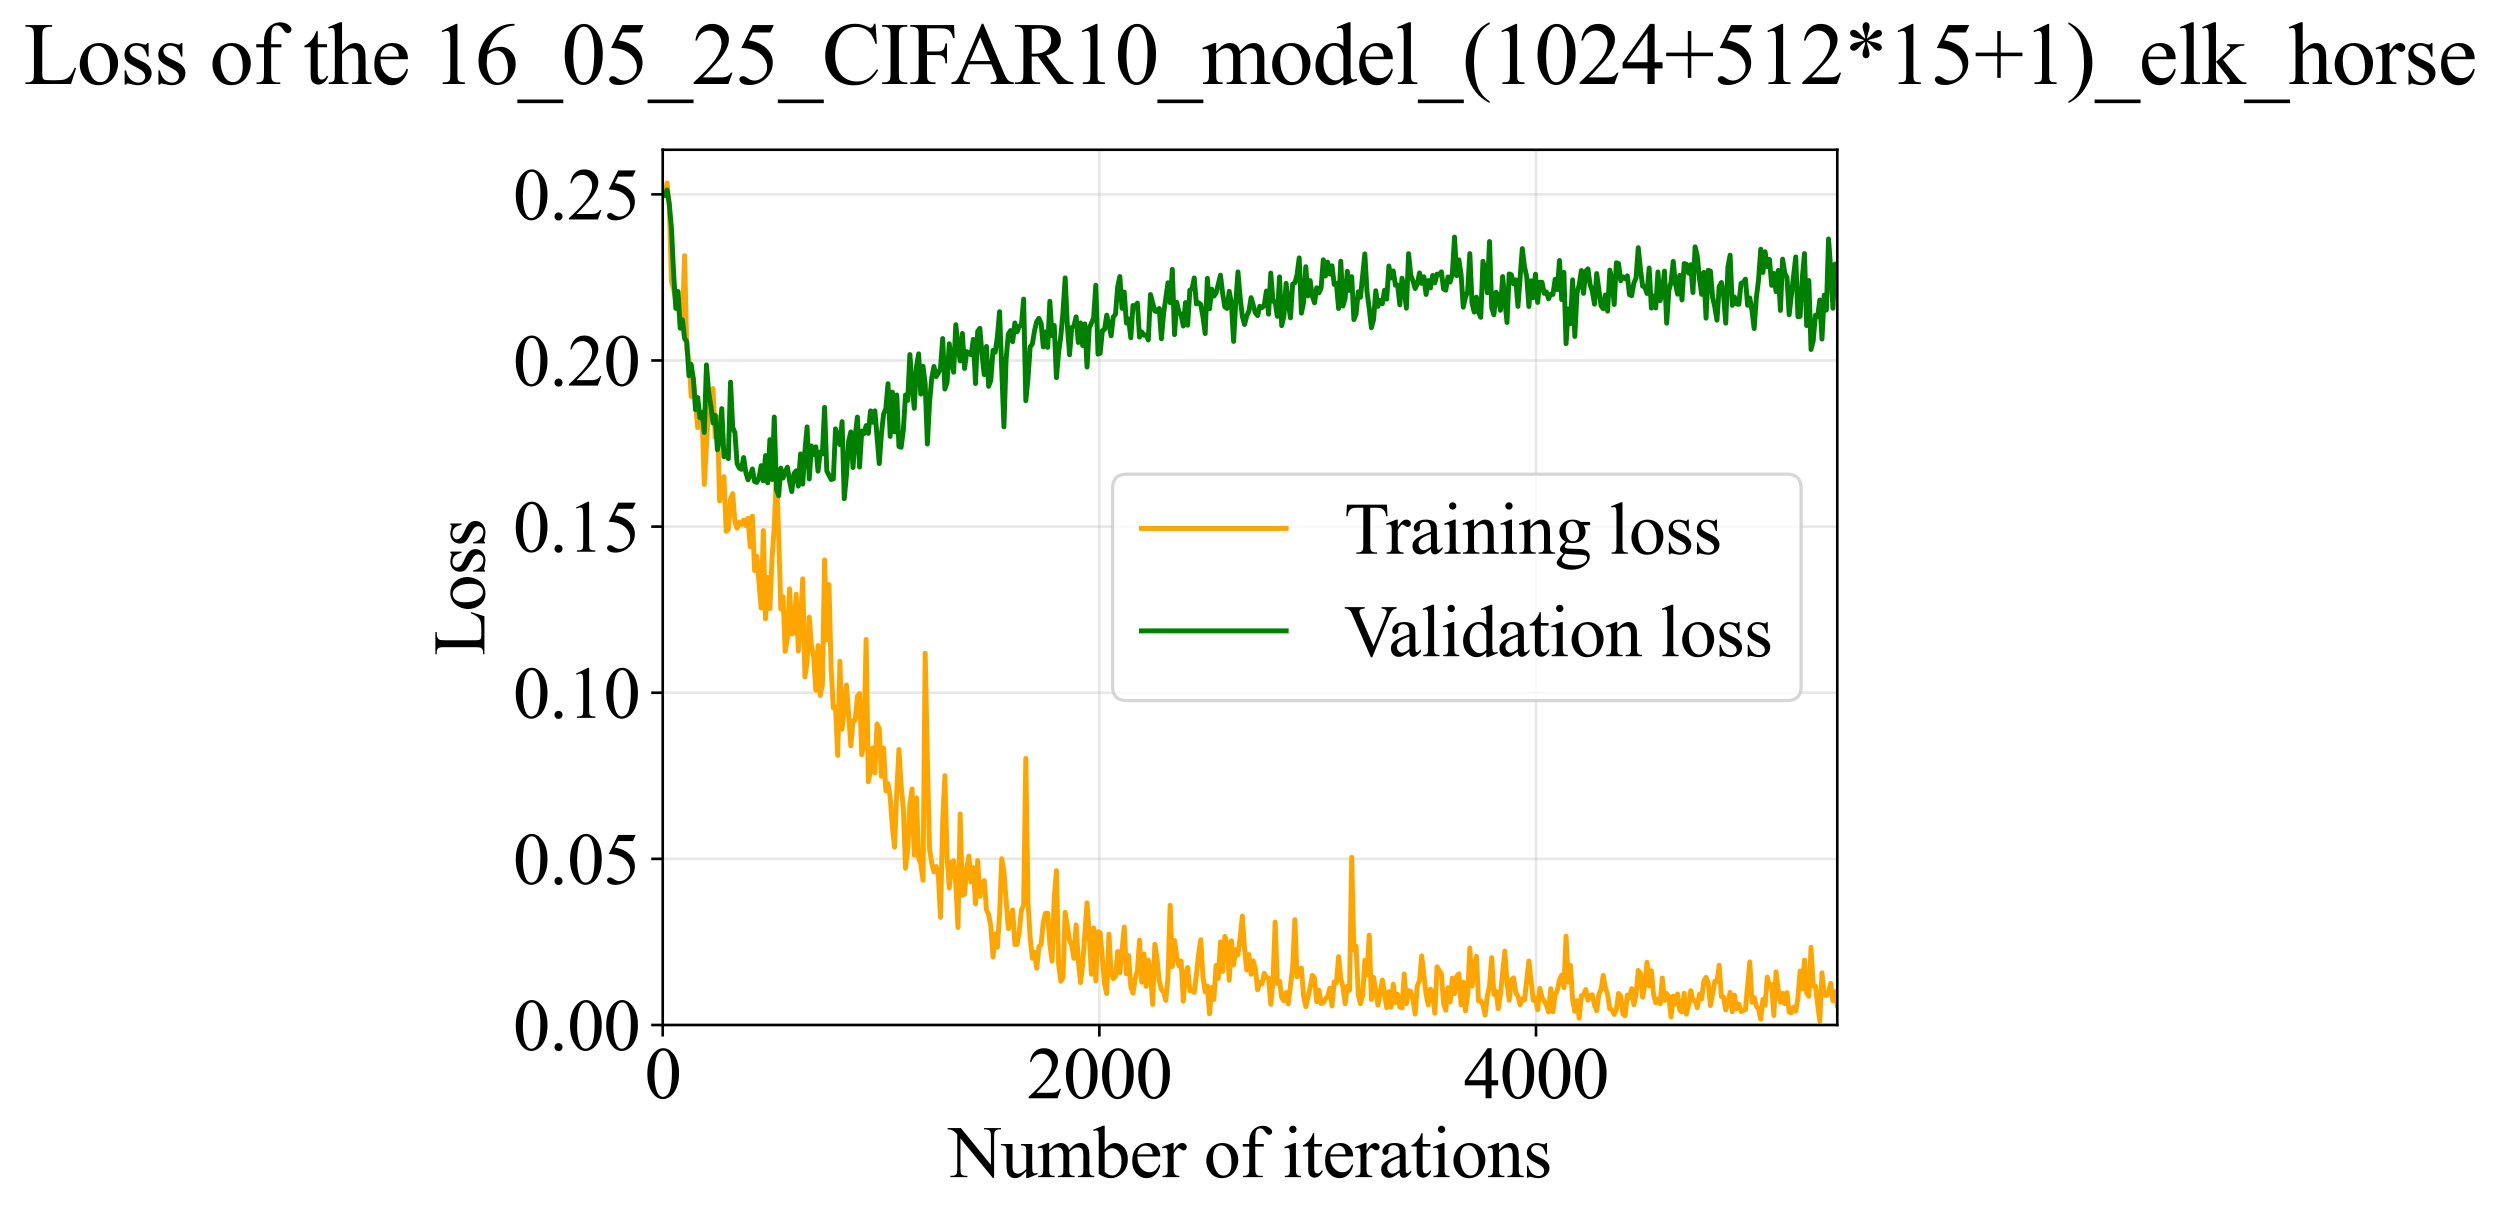 <?xml version="1.0" encoding="utf-8" standalone="no"?>
<!DOCTYPE svg PUBLIC "-//W3C//DTD SVG 1.1//EN"
  "http://www.w3.org/Graphics/SVG/1.1/DTD/svg11.dtd">
<svg xmlns:xlink="http://www.w3.org/1999/xlink" width="760.109pt" height="369.808pt" viewBox="0 0 760.109 369.808" xmlns="http://www.w3.org/2000/svg" version="1.1">
 <defs>
  <style type="text/css">*{stroke-linejoin: round; stroke-linecap: butt}</style>
 </defs>
 <g id="figure_1">
  <g id="patch_1">
   <path d="M 0 369.808 
L 760.109 369.808 
L 760.109 0 
L 0 0 
z
" style="fill: #ffffff"/>
  </g>
  <g id="axes_1">
   <g id="patch_2">
    <path d="M 201.495 311.644 
L 558.615 311.644 
L 558.615 45.532 
L 201.495 45.532 
z
" style="fill: #ffffff"/>
   </g>
   <g id="matplotlib.axis_1">
    <g id="xtick_1">
     <g id="line2d_1">
      <path d="M 201.495 311.644 
L 201.495 45.532 
" clip-path="url(#pd494096115)" style="fill: none; stroke: #b0b0b0; stroke-opacity: 0.3; stroke-width: 0.8; stroke-linecap: square"/>
     </g>
     <g id="line2d_2">
      <defs>
       <path id="m63ba04c5f7" d="M 0 0 
L 0 3.5 
" style="stroke: #000000; stroke-width: 0.8"/>
      </defs>
      <g>
       <use xlink:href="#m63ba04c5f7" x="201.495" y="311.644" style="stroke: #000000; stroke-width: 0.8"/>
      </g>
     </g>
     <g id="text_1">
      <!-- 0 -->
      <g transform="translate(195.995 333.92) scale(0.22 -0.22)">
       <defs>
        <path id="TimesNewRomanPSMT-30" d="M 231 2094 
Q 231 2819 450 3342 
Q 669 3866 1031 4122 
Q 1313 4325 1613 4325 
Q 2100 4325 2488 3828 
Q 2972 3213 2972 2159 
Q 2972 1422 2759 906 
Q 2547 391 2217 158 
Q 1888 -75 1581 -75 
Q 975 -75 572 641 
Q 231 1244 231 2094 
z
M 844 2016 
Q 844 1141 1059 588 
Q 1238 122 1591 122 
Q 1759 122 1940 273 
Q 2122 425 2216 781 
Q 2359 1319 2359 2297 
Q 2359 3022 2209 3506 
Q 2097 3866 1919 4016 
Q 1791 4119 1609 4119 
Q 1397 4119 1231 3928 
Q 1006 3669 925 3112 
Q 844 2556 844 2016 
z
" transform="scale(0.016)"/>
       </defs>
       <use xlink:href="#TimesNewRomanPSMT-30"/>
      </g>
     </g>
    </g>
    <g id="xtick_2">
     <g id="line2d_3">
      <path d="M 334.253 311.644 
L 334.253 45.532 
" clip-path="url(#pd494096115)" style="fill: none; stroke: #b0b0b0; stroke-opacity: 0.3; stroke-width: 0.8; stroke-linecap: square"/>
     </g>
     <g id="line2d_4">
      <g>
       <use xlink:href="#m63ba04c5f7" x="334.253" y="311.644" style="stroke: #000000; stroke-width: 0.8"/>
      </g>
     </g>
     <g id="text_2">
      <!-- 2000 -->
      <g transform="translate(312.253 333.92) scale(0.22 -0.22)">
       <defs>
        <path id="TimesNewRomanPSMT-32" d="M 2934 816 
L 2638 0 
L 138 0 
L 138 116 
Q 1241 1122 1691 1759 
Q 2141 2397 2141 2925 
Q 2141 3328 1894 3587 
Q 1647 3847 1303 3847 
Q 991 3847 742 3664 
Q 494 3481 375 3128 
L 259 3128 
Q 338 3706 661 4015 
Q 984 4325 1469 4325 
Q 1984 4325 2329 3994 
Q 2675 3663 2675 3213 
Q 2675 2891 2525 2569 
Q 2294 2063 1775 1497 
Q 997 647 803 472 
L 1909 472 
Q 2247 472 2383 497 
Q 2519 522 2628 598 
Q 2738 675 2819 816 
L 2934 816 
z
" transform="scale(0.016)"/>
       </defs>
       <use xlink:href="#TimesNewRomanPSMT-32"/>
       <use xlink:href="#TimesNewRomanPSMT-30" transform="translate(50 0)"/>
       <use xlink:href="#TimesNewRomanPSMT-30" transform="translate(100 0)"/>
       <use xlink:href="#TimesNewRomanPSMT-30" transform="translate(150 0)"/>
      </g>
     </g>
    </g>
    <g id="xtick_3">
     <g id="line2d_5">
      <path d="M 467.011 311.644 
L 467.011 45.532 
" clip-path="url(#pd494096115)" style="fill: none; stroke: #b0b0b0; stroke-opacity: 0.3; stroke-width: 0.8; stroke-linecap: square"/>
     </g>
     <g id="line2d_6">
      <g>
       <use xlink:href="#m63ba04c5f7" x="467.011" y="311.644" style="stroke: #000000; stroke-width: 0.8"/>
      </g>
     </g>
     <g id="text_3">
      <!-- 4000 -->
      <g transform="translate(445.011 333.92) scale(0.22 -0.22)">
       <defs>
        <path id="TimesNewRomanPSMT-34" d="M 2978 1563 
L 2978 1119 
L 2409 1119 
L 2409 0 
L 1894 0 
L 1894 1119 
L 100 1119 
L 100 1519 
L 2066 4325 
L 2409 4325 
L 2409 1563 
L 2978 1563 
z
M 1894 1563 
L 1894 3666 
L 406 1563 
L 1894 1563 
z
" transform="scale(0.016)"/>
       </defs>
       <use xlink:href="#TimesNewRomanPSMT-34"/>
       <use xlink:href="#TimesNewRomanPSMT-30" transform="translate(50 0)"/>
       <use xlink:href="#TimesNewRomanPSMT-30" transform="translate(100 0)"/>
       <use xlink:href="#TimesNewRomanPSMT-30" transform="translate(150 0)"/>
      </g>
     </g>
    </g>
    <g id="text_4">
     <!-- Number of iterations -->
     <g transform="translate(288.413 357.902) scale(0.22 -0.22)">
      <defs>
       <path id="TimesNewRomanPSMT-4e" d="M -84 4238 
L 1066 4238 
L 3656 1059 
L 3656 3503 
Q 3656 3894 3569 3991 
Q 3453 4122 3203 4122 
L 3056 4122 
L 3056 4238 
L 4531 4238 
L 4531 4122 
L 4381 4122 
Q 4113 4122 4000 3959 
Q 3931 3859 3931 3503 
L 3931 -69 
L 3819 -69 
L 1025 3344 
L 1025 734 
Q 1025 344 1109 247 
Q 1228 116 1475 116 
L 1625 116 
L 1625 0 
L 150 0 
L 150 116 
L 297 116 
Q 569 116 681 278 
Q 750 378 750 734 
L 750 3681 
Q 566 3897 470 3965 
Q 375 4034 191 4094 
Q 100 4122 -84 4122 
L -84 4238 
z
" transform="scale(0.016)"/>
       <path id="TimesNewRomanPSMT-75" d="M 2709 2863 
L 2709 1128 
Q 2709 631 2732 520 
Q 2756 409 2807 365 
Q 2859 322 2928 322 
Q 3025 322 3147 375 
L 3191 266 
L 2334 -88 
L 2194 -88 
L 2194 519 
Q 1825 119 1631 15 
Q 1438 -88 1222 -88 
Q 981 -88 804 51 
Q 628 191 559 409 
Q 491 628 491 1028 
L 491 2306 
Q 491 2509 447 2587 
Q 403 2666 317 2708 
Q 231 2750 6 2747 
L 6 2863 
L 1009 2863 
L 1009 947 
Q 1009 547 1148 422 
Q 1288 297 1484 297 
Q 1619 297 1789 381 
Q 1959 466 2194 703 
L 2194 2325 
Q 2194 2569 2105 2655 
Q 2016 2741 1734 2747 
L 1734 2863 
L 2709 2863 
z
" transform="scale(0.016)"/>
       <path id="TimesNewRomanPSMT-6d" d="M 1050 2338 
Q 1363 2650 1419 2697 
Q 1559 2816 1721 2881 
Q 1884 2947 2044 2947 
Q 2313 2947 2506 2790 
Q 2700 2634 2766 2338 
Q 3088 2713 3309 2830 
Q 3531 2947 3766 2947 
Q 3994 2947 4170 2830 
Q 4347 2713 4450 2447 
Q 4519 2266 4519 1878 
L 4519 647 
Q 4519 378 4559 278 
Q 4591 209 4675 161 
Q 4759 113 4950 113 
L 4950 0 
L 3538 0 
L 3538 113 
L 3597 113 
Q 3781 113 3884 184 
Q 3956 234 3988 344 
Q 4000 397 4000 647 
L 4000 1878 
Q 4000 2228 3916 2372 
Q 3794 2572 3525 2572 
Q 3359 2572 3192 2489 
Q 3025 2406 2788 2181 
L 2781 2147 
L 2788 2013 
L 2788 647 
Q 2788 353 2820 281 
Q 2853 209 2943 161 
Q 3034 113 3253 113 
L 3253 0 
L 1806 0 
L 1806 113 
Q 2044 113 2133 169 
Q 2222 225 2256 338 
Q 2272 391 2272 647 
L 2272 1878 
Q 2272 2228 2169 2381 
Q 2031 2581 1784 2581 
Q 1616 2581 1450 2491 
Q 1191 2353 1050 2181 
L 1050 647 
Q 1050 366 1089 281 
Q 1128 197 1204 155 
Q 1281 113 1516 113 
L 1516 0 
L 100 0 
L 100 113 
Q 297 113 375 155 
Q 453 197 493 289 
Q 534 381 534 647 
L 534 1741 
Q 534 2213 506 2350 
Q 484 2453 437 2492 
Q 391 2531 309 2531 
Q 222 2531 100 2484 
L 53 2597 
L 916 2947 
L 1050 2947 
L 1050 2338 
z
" transform="scale(0.016)"/>
       <path id="TimesNewRomanPSMT-62" d="M 984 2369 
Q 1400 2947 1881 2947 
Q 2322 2947 2650 2570 
Q 2978 2194 2978 1541 
Q 2978 778 2472 313 
Q 2038 -88 1503 -88 
Q 1253 -88 995 3 
Q 738 94 469 275 
L 469 3241 
Q 469 3728 445 3840 
Q 422 3953 372 3993 
Q 322 4034 247 4034 
Q 159 4034 28 3984 
L -16 4094 
L 844 4444 
L 984 4444 
L 984 2369 
z
M 984 2169 
L 984 456 
Q 1144 300 1314 220 
Q 1484 141 1663 141 
Q 1947 141 2192 453 
Q 2438 766 2438 1363 
Q 2438 1913 2192 2208 
Q 1947 2503 1634 2503 
Q 1469 2503 1303 2419 
Q 1178 2356 984 2169 
z
" transform="scale(0.016)"/>
       <path id="TimesNewRomanPSMT-65" d="M 681 1784 
Q 678 1147 991 784 
Q 1303 422 1725 422 
Q 2006 422 2214 576 
Q 2422 731 2563 1106 
L 2659 1044 
Q 2594 616 2278 264 
Q 1963 -88 1488 -88 
Q 972 -88 605 314 
Q 238 716 238 1394 
Q 238 2128 614 2539 
Q 991 2950 1559 2950 
Q 2041 2950 2350 2633 
Q 2659 2316 2659 1784 
L 681 1784 
z
M 681 1966 
L 2006 1966 
Q 1991 2241 1941 2353 
Q 1863 2528 1708 2628 
Q 1553 2728 1384 2728 
Q 1125 2728 920 2526 
Q 716 2325 681 1966 
z
" transform="scale(0.016)"/>
       <path id="TimesNewRomanPSMT-72" d="M 1038 2947 
L 1038 2303 
Q 1397 2947 1775 2947 
Q 1947 2947 2059 2842 
Q 2172 2738 2172 2600 
Q 2172 2478 2090 2393 
Q 2009 2309 1897 2309 
Q 1788 2309 1652 2417 
Q 1516 2525 1450 2525 
Q 1394 2525 1328 2463 
Q 1188 2334 1038 2041 
L 1038 669 
Q 1038 431 1097 309 
Q 1138 225 1241 169 
Q 1344 113 1538 113 
L 1538 0 
L 72 0 
L 72 113 
Q 291 113 397 181 
Q 475 231 506 341 
Q 522 394 522 644 
L 522 1753 
Q 522 2253 501 2348 
Q 481 2444 426 2487 
Q 372 2531 291 2531 
Q 194 2531 72 2484 
L 41 2597 
L 906 2947 
L 1038 2947 
z
" transform="scale(0.016)"/>
       <path id="TimesNewRomanPSMT-20" transform="scale(0.016)"/>
       <path id="TimesNewRomanPSMT-6f" d="M 1600 2947 
Q 2250 2947 2644 2453 
Q 2978 2031 2978 1484 
Q 2978 1100 2793 706 
Q 2609 313 2286 112 
Q 1963 -88 1566 -88 
Q 919 -88 538 428 
Q 216 863 216 1403 
Q 216 1797 411 2186 
Q 606 2575 925 2761 
Q 1244 2947 1600 2947 
z
M 1503 2744 
Q 1338 2744 1170 2645 
Q 1003 2547 900 2300 
Q 797 2053 797 1666 
Q 797 1041 1045 587 
Q 1294 134 1700 134 
Q 2003 134 2200 384 
Q 2397 634 2397 1244 
Q 2397 2006 2069 2444 
Q 1847 2744 1503 2744 
z
" transform="scale(0.016)"/>
       <path id="TimesNewRomanPSMT-66" d="M 1319 2638 
L 1319 756 
Q 1319 356 1406 250 
Q 1522 113 1716 113 
L 1975 113 
L 1975 0 
L 266 0 
L 266 113 
L 394 113 
Q 519 113 622 175 
Q 725 238 764 344 
Q 803 450 803 756 
L 803 2638 
L 247 2638 
L 247 2863 
L 803 2863 
L 803 3050 
Q 803 3478 940 3775 
Q 1078 4072 1361 4255 
Q 1644 4438 1997 4438 
Q 2325 4438 2600 4225 
Q 2781 4084 2781 3909 
Q 2781 3816 2700 3733 
Q 2619 3650 2525 3650 
Q 2453 3650 2373 3701 
Q 2294 3753 2178 3923 
Q 2063 4094 1966 4153 
Q 1869 4213 1750 4213 
Q 1606 4213 1506 4136 
Q 1406 4059 1362 3898 
Q 1319 3738 1319 3069 
L 1319 2863 
L 2056 2863 
L 2056 2638 
L 1319 2638 
z
" transform="scale(0.016)"/>
       <path id="TimesNewRomanPSMT-69" d="M 928 4444 
Q 1059 4444 1151 4351 
Q 1244 4259 1244 4128 
Q 1244 3997 1151 3903 
Q 1059 3809 928 3809 
Q 797 3809 703 3903 
Q 609 3997 609 4128 
Q 609 4259 701 4351 
Q 794 4444 928 4444 
z
M 1188 2947 
L 1188 647 
Q 1188 378 1227 289 
Q 1266 200 1342 156 
Q 1419 113 1622 113 
L 1622 0 
L 231 0 
L 231 113 
Q 441 113 512 153 
Q 584 194 626 287 
Q 669 381 669 647 
L 669 1750 
Q 669 2216 641 2353 
Q 619 2453 572 2492 
Q 525 2531 444 2531 
Q 356 2531 231 2484 
L 188 2597 
L 1050 2947 
L 1188 2947 
z
" transform="scale(0.016)"/>
       <path id="TimesNewRomanPSMT-74" d="M 1031 3803 
L 1031 2863 
L 1700 2863 
L 1700 2644 
L 1031 2644 
L 1031 788 
Q 1031 509 1111 412 
Q 1191 316 1316 316 
Q 1419 316 1516 380 
Q 1613 444 1666 569 
L 1788 569 
Q 1678 263 1478 108 
Q 1278 -47 1066 -47 
Q 922 -47 784 33 
Q 647 113 581 261 
Q 516 409 516 719 
L 516 2644 
L 63 2644 
L 63 2747 
Q 234 2816 414 2980 
Q 594 3144 734 3369 
Q 806 3488 934 3803 
L 1031 3803 
z
" transform="scale(0.016)"/>
       <path id="TimesNewRomanPSMT-61" d="M 1822 413 
Q 1381 72 1269 19 
Q 1100 -59 909 -59 
Q 613 -59 420 144 
Q 228 347 228 678 
Q 228 888 322 1041 
Q 450 1253 767 1440 
Q 1084 1628 1822 1897 
L 1822 2009 
Q 1822 2438 1686 2597 
Q 1550 2756 1291 2756 
Q 1094 2756 978 2650 
Q 859 2544 859 2406 
L 866 2225 
Q 866 2081 792 2003 
Q 719 1925 600 1925 
Q 484 1925 411 2006 
Q 338 2088 338 2228 
Q 338 2497 613 2722 
Q 888 2947 1384 2947 
Q 1766 2947 2009 2819 
Q 2194 2722 2281 2516 
Q 2338 2381 2338 1966 
L 2338 994 
Q 2338 584 2353 492 
Q 2369 400 2405 369 
Q 2441 338 2488 338 
Q 2538 338 2575 359 
Q 2641 400 2828 588 
L 2828 413 
Q 2478 -56 2159 -56 
Q 2006 -56 1915 50 
Q 1825 156 1822 413 
z
M 1822 616 
L 1822 1706 
Q 1350 1519 1213 1441 
Q 966 1303 859 1153 
Q 753 1003 753 825 
Q 753 600 887 451 
Q 1022 303 1197 303 
Q 1434 303 1822 616 
z
" transform="scale(0.016)"/>
       <path id="TimesNewRomanPSMT-6e" d="M 1034 2341 
Q 1538 2947 1994 2947 
Q 2228 2947 2397 2830 
Q 2566 2713 2666 2444 
Q 2734 2256 2734 1869 
L 2734 647 
Q 2734 375 2778 278 
Q 2813 200 2889 156 
Q 2966 113 3172 113 
L 3172 0 
L 1756 0 
L 1756 113 
L 1816 113 
Q 2016 113 2095 173 
Q 2175 234 2206 353 
Q 2219 400 2219 647 
L 2219 1819 
Q 2219 2209 2117 2386 
Q 2016 2563 1775 2563 
Q 1403 2563 1034 2156 
L 1034 647 
Q 1034 356 1069 288 
Q 1113 197 1189 155 
Q 1266 113 1500 113 
L 1500 0 
L 84 0 
L 84 113 
L 147 113 
Q 366 113 442 223 
Q 519 334 519 647 
L 519 1709 
Q 519 2225 495 2337 
Q 472 2450 423 2490 
Q 375 2531 294 2531 
Q 206 2531 84 2484 
L 38 2597 
L 900 2947 
L 1034 2947 
L 1034 2341 
z
" transform="scale(0.016)"/>
       <path id="TimesNewRomanPSMT-73" d="M 2050 2947 
L 2050 1972 
L 1947 1972 
Q 1828 2431 1642 2597 
Q 1456 2763 1169 2763 
Q 950 2763 815 2647 
Q 681 2531 681 2391 
Q 681 2216 781 2091 
Q 878 1963 1175 1819 
L 1631 1597 
Q 2266 1288 2266 781 
Q 2266 391 1970 151 
Q 1675 -88 1309 -88 
Q 1047 -88 709 6 
Q 606 38 541 38 
Q 469 38 428 -44 
L 325 -44 
L 325 978 
L 428 978 
Q 516 541 762 319 
Q 1009 97 1316 97 
Q 1531 97 1667 223 
Q 1803 350 1803 528 
Q 1803 744 1651 891 
Q 1500 1038 1047 1263 
Q 594 1488 453 1669 
Q 313 1847 313 2119 
Q 313 2472 555 2709 
Q 797 2947 1181 2947 
Q 1350 2947 1591 2875 
Q 1750 2828 1803 2828 
Q 1853 2828 1881 2850 
Q 1909 2872 1947 2947 
L 2050 2947 
z
" transform="scale(0.016)"/>
      </defs>
      <use xlink:href="#TimesNewRomanPSMT-4e"/>
      <use xlink:href="#TimesNewRomanPSMT-75" transform="translate(72.217 0)"/>
      <use xlink:href="#TimesNewRomanPSMT-6d" transform="translate(122.217 0)"/>
      <use xlink:href="#TimesNewRomanPSMT-62" transform="translate(200 0)"/>
      <use xlink:href="#TimesNewRomanPSMT-65" transform="translate(250 0)"/>
      <use xlink:href="#TimesNewRomanPSMT-72" transform="translate(294.385 0)"/>
      <use xlink:href="#TimesNewRomanPSMT-20" transform="translate(327.686 0)"/>
      <use xlink:href="#TimesNewRomanPSMT-6f" transform="translate(352.686 0)"/>
      <use xlink:href="#TimesNewRomanPSMT-66" transform="translate(402.686 0)"/>
      <use xlink:href="#TimesNewRomanPSMT-20" transform="translate(435.986 0)"/>
      <use xlink:href="#TimesNewRomanPSMT-69" transform="translate(460.986 0)"/>
      <use xlink:href="#TimesNewRomanPSMT-74" transform="translate(488.77 0)"/>
      <use xlink:href="#TimesNewRomanPSMT-65" transform="translate(516.553 0)"/>
      <use xlink:href="#TimesNewRomanPSMT-72" transform="translate(560.938 0)"/>
      <use xlink:href="#TimesNewRomanPSMT-61" transform="translate(594.238 0)"/>
      <use xlink:href="#TimesNewRomanPSMT-74" transform="translate(638.623 0)"/>
      <use xlink:href="#TimesNewRomanPSMT-69" transform="translate(666.406 0)"/>
      <use xlink:href="#TimesNewRomanPSMT-6f" transform="translate(694.189 0)"/>
      <use xlink:href="#TimesNewRomanPSMT-6e" transform="translate(744.189 0)"/>
      <use xlink:href="#TimesNewRomanPSMT-73" transform="translate(794.189 0)"/>
     </g>
    </g>
   </g>
   <g id="matplotlib.axis_2">
    <g id="ytick_1">
     <g id="line2d_7">
      <path d="M 201.495 311.644 
L 558.615 311.644 
" clip-path="url(#pd494096115)" style="fill: none; stroke: #b0b0b0; stroke-opacity: 0.3; stroke-width: 0.8; stroke-linecap: square"/>
     </g>
     <g id="line2d_8">
      <defs>
       <path id="m87dafccd0b" d="M 0 0 
L -3.5 0 
" style="stroke: #000000; stroke-width: 0.8"/>
      </defs>
      <g>
       <use xlink:href="#m87dafccd0b" x="201.495" y="311.644" style="stroke: #000000; stroke-width: 0.8"/>
      </g>
     </g>
     <g id="text_5">
      <!-- 0.00 -->
      <g transform="translate(155.995 319.282) scale(0.22 -0.22)">
       <defs>
        <path id="TimesNewRomanPSMT-2e" d="M 800 606 
Q 947 606 1047 504 
Q 1147 403 1147 259 
Q 1147 116 1045 14 
Q 944 -88 800 -88 
Q 656 -88 554 14 
Q 453 116 453 259 
Q 453 406 554 506 
Q 656 606 800 606 
z
" transform="scale(0.016)"/>
       </defs>
       <use xlink:href="#TimesNewRomanPSMT-30"/>
       <use xlink:href="#TimesNewRomanPSMT-2e" transform="translate(50 0)"/>
       <use xlink:href="#TimesNewRomanPSMT-30" transform="translate(75 0)"/>
       <use xlink:href="#TimesNewRomanPSMT-30" transform="translate(125 0)"/>
      </g>
     </g>
    </g>
    <g id="ytick_2">
     <g id="line2d_9">
      <path d="M 201.495 261.133 
L 558.615 261.133 
" clip-path="url(#pd494096115)" style="fill: none; stroke: #b0b0b0; stroke-opacity: 0.3; stroke-width: 0.8; stroke-linecap: square"/>
     </g>
     <g id="line2d_10">
      <g>
       <use xlink:href="#m87dafccd0b" x="201.495" y="261.133" style="stroke: #000000; stroke-width: 0.8"/>
      </g>
     </g>
     <g id="text_6">
      <!-- 0.05 -->
      <g transform="translate(155.995 268.771) scale(0.22 -0.22)">
       <defs>
        <path id="TimesNewRomanPSMT-35" d="M 2778 4238 
L 2534 3706 
L 1259 3706 
L 981 3138 
Q 1809 3016 2294 2522 
Q 2709 2097 2709 1522 
Q 2709 1188 2573 903 
Q 2438 619 2231 419 
Q 2025 219 1772 97 
Q 1413 -75 1034 -75 
Q 653 -75 479 54 
Q 306 184 306 341 
Q 306 428 378 495 
Q 450 563 559 563 
Q 641 563 702 538 
Q 763 513 909 409 
Q 1144 247 1384 247 
Q 1750 247 2026 523 
Q 2303 800 2303 1197 
Q 2303 1581 2056 1914 
Q 1809 2247 1375 2428 
Q 1034 2569 447 2591 
L 1259 4238 
L 2778 4238 
z
" transform="scale(0.016)"/>
       </defs>
       <use xlink:href="#TimesNewRomanPSMT-30"/>
       <use xlink:href="#TimesNewRomanPSMT-2e" transform="translate(50 0)"/>
       <use xlink:href="#TimesNewRomanPSMT-30" transform="translate(75 0)"/>
       <use xlink:href="#TimesNewRomanPSMT-35" transform="translate(125 0)"/>
      </g>
     </g>
    </g>
    <g id="ytick_3">
     <g id="line2d_11">
      <path d="M 201.495 210.623 
L 558.615 210.623 
" clip-path="url(#pd494096115)" style="fill: none; stroke: #b0b0b0; stroke-opacity: 0.3; stroke-width: 0.8; stroke-linecap: square"/>
     </g>
     <g id="line2d_12">
      <g>
       <use xlink:href="#m87dafccd0b" x="201.495" y="210.623" style="stroke: #000000; stroke-width: 0.8"/>
      </g>
     </g>
     <g id="text_7">
      <!-- 0.10 -->
      <g transform="translate(155.995 218.261) scale(0.22 -0.22)">
       <defs>
        <path id="TimesNewRomanPSMT-31" d="M 750 3822 
L 1781 4325 
L 1884 4325 
L 1884 747 
Q 1884 391 1914 303 
Q 1944 216 2037 169 
Q 2131 122 2419 116 
L 2419 0 
L 825 0 
L 825 116 
Q 1125 122 1212 167 
Q 1300 213 1334 289 
Q 1369 366 1369 747 
L 1369 3034 
Q 1369 3497 1338 3628 
Q 1316 3728 1258 3775 
Q 1200 3822 1119 3822 
Q 1003 3822 797 3725 
L 750 3822 
z
" transform="scale(0.016)"/>
       </defs>
       <use xlink:href="#TimesNewRomanPSMT-30"/>
       <use xlink:href="#TimesNewRomanPSMT-2e" transform="translate(50 0)"/>
       <use xlink:href="#TimesNewRomanPSMT-31" transform="translate(75 0)"/>
       <use xlink:href="#TimesNewRomanPSMT-30" transform="translate(125 0)"/>
      </g>
     </g>
    </g>
    <g id="ytick_4">
     <g id="line2d_13">
      <path d="M 201.495 160.112 
L 558.615 160.112 
" clip-path="url(#pd494096115)" style="fill: none; stroke: #b0b0b0; stroke-opacity: 0.3; stroke-width: 0.8; stroke-linecap: square"/>
     </g>
     <g id="line2d_14">
      <g>
       <use xlink:href="#m87dafccd0b" x="201.495" y="160.112" style="stroke: #000000; stroke-width: 0.8"/>
      </g>
     </g>
     <g id="text_8">
      <!-- 0.15 -->
      <g transform="translate(155.995 167.751) scale(0.22 -0.22)">
       <use xlink:href="#TimesNewRomanPSMT-30"/>
       <use xlink:href="#TimesNewRomanPSMT-2e" transform="translate(50 0)"/>
       <use xlink:href="#TimesNewRomanPSMT-31" transform="translate(75 0)"/>
       <use xlink:href="#TimesNewRomanPSMT-35" transform="translate(125 0)"/>
      </g>
     </g>
    </g>
    <g id="ytick_5">
     <g id="line2d_15">
      <path d="M 201.495 109.602 
L 558.615 109.602 
" clip-path="url(#pd494096115)" style="fill: none; stroke: #b0b0b0; stroke-opacity: 0.3; stroke-width: 0.8; stroke-linecap: square"/>
     </g>
     <g id="line2d_16">
      <g>
       <use xlink:href="#m87dafccd0b" x="201.495" y="109.602" style="stroke: #000000; stroke-width: 0.8"/>
      </g>
     </g>
     <g id="text_9">
      <!-- 0.20 -->
      <g transform="translate(155.995 117.24) scale(0.22 -0.22)">
       <use xlink:href="#TimesNewRomanPSMT-30"/>
       <use xlink:href="#TimesNewRomanPSMT-2e" transform="translate(50 0)"/>
       <use xlink:href="#TimesNewRomanPSMT-32" transform="translate(75 0)"/>
       <use xlink:href="#TimesNewRomanPSMT-30" transform="translate(125 0)"/>
      </g>
     </g>
    </g>
    <g id="ytick_6">
     <g id="line2d_17">
      <path d="M 201.495 59.092 
L 558.615 59.092 
" clip-path="url(#pd494096115)" style="fill: none; stroke: #b0b0b0; stroke-opacity: 0.3; stroke-width: 0.8; stroke-linecap: square"/>
     </g>
     <g id="line2d_18">
      <g>
       <use xlink:href="#m87dafccd0b" x="201.495" y="59.092" style="stroke: #000000; stroke-width: 0.8"/>
      </g>
     </g>
     <g id="text_10">
      <!-- 0.25 -->
      <g transform="translate(155.995 66.73) scale(0.22 -0.22)">
       <use xlink:href="#TimesNewRomanPSMT-30"/>
       <use xlink:href="#TimesNewRomanPSMT-2e" transform="translate(50 0)"/>
       <use xlink:href="#TimesNewRomanPSMT-32" transform="translate(75 0)"/>
       <use xlink:href="#TimesNewRomanPSMT-35" transform="translate(125 0)"/>
      </g>
     </g>
    </g>
    <g id="text_11">
     <!-- Loss -->
     <g transform="translate(147.289 199.369) rotate(-90) scale(0.22 -0.22)">
      <defs>
       <path id="TimesNewRomanPSMT-4c" d="M 3669 1172 
L 3772 1150 
L 3409 0 
L 128 0 
L 128 116 
L 288 116 
Q 556 116 672 291 
Q 738 391 738 753 
L 738 3488 
Q 738 3884 650 3984 
Q 528 4122 288 4122 
L 128 4122 
L 128 4238 
L 2047 4238 
L 2047 4122 
Q 1709 4125 1573 4059 
Q 1438 3994 1388 3894 
Q 1338 3794 1338 3416 
L 1338 753 
Q 1338 494 1388 397 
Q 1425 331 1503 300 
Q 1581 269 1991 269 
L 2300 269 
Q 2788 269 2984 341 
Q 3181 413 3343 595 
Q 3506 778 3669 1172 
z
" transform="scale(0.016)"/>
      </defs>
      <use xlink:href="#TimesNewRomanPSMT-4c"/>
      <use xlink:href="#TimesNewRomanPSMT-6f" transform="translate(61.084 0)"/>
      <use xlink:href="#TimesNewRomanPSMT-73" transform="translate(111.084 0)"/>
      <use xlink:href="#TimesNewRomanPSMT-73" transform="translate(150 0)"/>
     </g>
    </g>
   </g>
   <g id="line2d_19">
    <path d="M 201.495 59.094 
L 202.16 59.373 
L 202.825 55.634 
L 203.49 62.567 
L 204.155 85.636 
L 204.82 87.923 
L 205.485 91.826 
L 206.15 90.588 
L 206.815 98.829 
L 207.48 97.985 
L 208.145 77.743 
L 208.81 106.107 
L 209.475 109.322 
L 210.14 120.554 
L 210.805 115.074 
L 212.135 130.042 
L 212.8 126.337 
L 213.465 126.46 
L 214.13 147.293 
L 215.46 123.497 
L 216.125 125.96 
L 216.79 118.141 
L 217.455 133.01 
L 218.12 126.767 
L 218.785 152.302 
L 219.45 147.463 
L 220.115 144.95 
L 220.78 161.539 
L 221.445 160.95 
L 222.11 151.762 
L 222.776 150.071 
L 223.441 158.676 
L 224.106 160.577 
L 224.771 158.784 
L 225.436 159.442 
L 226.101 158.143 
L 226.766 159.827 
L 227.431 157.571 
L 228.096 166.23 
L 228.761 156.954 
L 229.426 173.47 
L 230.091 169.121 
L 231.421 184.865 
L 232.086 161.316 
L 232.751 188.141 
L 233.416 175.587 
L 234.081 185.015 
L 234.746 169.497 
L 235.411 160.042 
L 236.076 143.962 
L 236.741 162.619 
L 237.406 185.168 
L 238.071 181.429 
L 238.736 198.062 
L 239.401 194.12 
L 240.066 179.031 
L 240.731 192.745 
L 241.396 192.431 
L 242.061 180.67 
L 242.726 197.958 
L 243.391 188.795 
L 244.056 176.004 
L 244.721 205.834 
L 245.386 201.249 
L 246.051 187.608 
L 246.717 196.461 
L 247.382 199.694 
L 248.047 209.868 
L 248.712 196.274 
L 249.377 211.462 
L 250.042 208.234 
L 250.707 170.235 
L 251.372 194.548 
L 252.037 177.729 
L 252.702 203.471 
L 253.367 215.215 
L 254.032 214.964 
L 254.697 229.688 
L 255.362 201.031 
L 256.027 221.707 
L 257.357 208.269 
L 258.687 226.749 
L 259.352 219.138 
L 260.017 219.007 
L 260.682 211.727 
L 261.347 210.88 
L 262.012 229.459 
L 262.677 225.43 
L 263.342 194.41 
L 264.007 237.684 
L 264.672 234.288 
L 265.337 227.424 
L 266.002 235.006 
L 266.667 220.106 
L 267.332 221.514 
L 267.997 236.045 
L 268.662 227.438 
L 269.327 240.456 
L 269.993 238.247 
L 270.658 242.363 
L 271.323 251.556 
L 271.988 257.593 
L 272.653 240.786 
L 273.318 227.876 
L 273.983 238.976 
L 274.648 245.693 
L 275.313 263.996 
L 275.978 258.178 
L 276.643 244.514 
L 277.308 239.877 
L 277.973 260.005 
L 278.638 242.579 
L 279.303 260.952 
L 279.968 262.619 
L 280.633 267.655 
L 281.298 198.586 
L 281.963 231.355 
L 282.628 258.132 
L 283.293 262.496 
L 283.958 265.085 
L 284.623 263.455 
L 285.288 265.824 
L 285.953 278.931 
L 286.618 249.348 
L 287.283 235.849 
L 287.948 260.401 
L 288.613 269.959 
L 289.278 262.186 
L 289.943 261.717 
L 290.608 268.673 
L 291.273 282.009 
L 291.938 247.475 
L 292.603 272.124 
L 293.268 271.858 
L 293.934 264.006 
L 294.599 260.32 
L 295.264 268.183 
L 295.929 263.815 
L 296.594 274.783 
L 297.259 261.656 
L 297.924 272.507 
L 298.589 268.615 
L 299.254 267.76 
L 299.919 276.549 
L 300.584 278.084 
L 301.249 281.589 
L 301.914 290.978 
L 302.579 283.958 
L 303.244 288.037 
L 303.909 278.101 
L 304.574 261.095 
L 305.239 265.007 
L 306.569 282.346 
L 307.234 278.819 
L 307.899 276.687 
L 308.564 287.171 
L 309.229 287.176 
L 309.894 283.218 
L 310.559 276.775 
L 311.224 275.239 
L 311.889 230.585 
L 312.554 274.325 
L 313.219 285.248 
L 313.884 291.371 
L 314.549 289.54 
L 315.214 294.37 
L 315.879 287.919 
L 316.544 287.095 
L 317.209 280.349 
L 317.875 277.663 
L 318.54 277.688 
L 319.205 287.1 
L 319.87 292.24 
L 320.535 272.94 
L 321.2 264.71 
L 321.865 293.127 
L 322.53 298.316 
L 323.195 297.252 
L 323.86 277.39 
L 325.19 285.893 
L 325.855 287.439 
L 326.52 291.398 
L 327.185 281.22 
L 327.85 292.113 
L 328.515 298.751 
L 329.18 293.22 
L 330.51 274.504 
L 331.175 284.207 
L 331.84 296.197 
L 332.505 282.137 
L 333.17 298.258 
L 333.835 283.272 
L 334.5 283.578 
L 335.83 299.17 
L 336.495 302.072 
L 337.16 284.027 
L 337.825 295.718 
L 338.49 297.571 
L 339.155 296.88 
L 339.82 289.307 
L 340.485 295.77 
L 341.816 281.854 
L 342.481 296.121 
L 343.146 290.52 
L 343.811 300.023 
L 344.476 301.992 
L 345.141 297.676 
L 345.806 295.175 
L 346.471 285.863 
L 347.136 298.641 
L 347.801 290.044 
L 348.466 299.881 
L 349.131 291.949 
L 349.796 295.739 
L 350.461 305.4 
L 351.126 287.095 
L 351.791 291.542 
L 352.456 298.126 
L 353.121 300.926 
L 353.786 301.609 
L 354.451 304.165 
L 355.116 296.998 
L 355.781 275.252 
L 356.446 293.897 
L 357.111 285.968 
L 357.776 290.715 
L 358.441 293.662 
L 359.106 292.209 
L 359.771 304.421 
L 360.436 296.006 
L 361.101 294.133 
L 361.766 301.231 
L 362.431 300.934 
L 363.096 301.747 
L 363.761 296.382 
L 364.426 290.082 
L 365.091 285.712 
L 365.757 297.121 
L 366.422 301.582 
L 367.087 299.77 
L 367.752 308.227 
L 368.417 300.238 
L 369.082 303.895 
L 369.747 293.532 
L 370.412 297.478 
L 371.077 286.385 
L 371.742 295.363 
L 372.407 284.727 
L 373.072 286.983 
L 373.737 298.04 
L 374.402 286.046 
L 375.067 293.371 
L 375.732 288.747 
L 376.397 290.309 
L 377.062 284.983 
L 377.727 278.52 
L 378.392 288.493 
L 379.057 294.926 
L 379.722 290.229 
L 380.387 296.23 
L 381.052 292.155 
L 381.717 294.805 
L 382.382 300.975 
L 383.047 298.651 
L 383.712 299.132 
L 384.377 295.949 
L 385.042 297.099 
L 385.707 297.447 
L 386.372 305.344 
L 387.037 298.558 
L 387.702 280.355 
L 388.367 299.049 
L 389.033 298.315 
L 389.698 303.321 
L 390.363 304.29 
L 391.028 301.815 
L 391.693 305.243 
L 393.023 294.146 
L 393.688 279.634 
L 394.353 296.987 
L 395.018 295.885 
L 395.683 294.322 
L 396.348 302.826 
L 397.013 306.058 
L 398.343 300.243 
L 399.008 296.547 
L 399.673 297.347 
L 400.338 304.573 
L 401.003 301.039 
L 401.668 305.111 
L 402.333 304.906 
L 402.998 303.65 
L 403.663 302.925 
L 404.328 300.443 
L 404.993 305.86 
L 405.658 298.531 
L 406.323 298.87 
L 406.988 290.867 
L 407.653 297.489 
L 408.318 299.998 
L 408.983 305.193 
L 409.648 299.865 
L 410.313 301.071 
L 410.978 260.688 
L 411.643 288.871 
L 412.308 287.705 
L 412.974 302.526 
L 413.639 305.15 
L 414.304 302.626 
L 414.969 291.986 
L 415.634 296.493 
L 416.299 284.342 
L 416.964 303.887 
L 417.629 297.167 
L 418.959 305.598 
L 420.289 297.96 
L 421.619 306.376 
L 422.284 301.534 
L 422.949 306.16 
L 423.614 299.256 
L 424.279 304.83 
L 424.944 302.331 
L 425.609 306.181 
L 426.274 306.419 
L 426.939 296.121 
L 427.604 305.163 
L 428.269 301.204 
L 428.934 301.479 
L 429.599 303.967 
L 430.264 308.335 
L 430.929 299.65 
L 431.594 298.163 
L 432.259 290.621 
L 433.589 302.201 
L 434.254 305.499 
L 434.919 300.742 
L 435.584 302.105 
L 436.249 308.084 
L 436.915 293.966 
L 438.245 296.076 
L 438.91 305.029 
L 439.575 307.154 
L 440.24 300.322 
L 440.905 304.634 
L 441.57 297.399 
L 442.235 302.179 
L 442.9 296.869 
L 443.565 296.09 
L 444.23 305.495 
L 444.895 298.601 
L 445.56 307.356 
L 446.225 302.644 
L 446.89 288.244 
L 447.555 299.842 
L 448.22 294.261 
L 448.885 290.7 
L 449.55 304.332 
L 450.215 304.306 
L 450.88 305.51 
L 451.545 308.632 
L 452.21 302.775 
L 452.875 299.703 
L 453.54 291.167 
L 454.205 302.328 
L 454.87 301.423 
L 455.535 306.694 
L 456.2 302.351 
L 457.53 289.166 
L 458.195 298.752 
L 458.86 304.109 
L 459.525 297.905 
L 460.19 297.323 
L 460.856 301.795 
L 461.521 302.921 
L 462.186 305.479 
L 462.851 303.699 
L 463.516 304.025 
L 464.846 292.187 
L 466.176 304.134 
L 466.841 303.436 
L 467.506 307.005 
L 468.171 300.464 
L 468.836 303.333 
L 469.501 304.342 
L 470.166 305.553 
L 470.831 307.694 
L 471.496 300.609 
L 472.161 307.611 
L 472.826 302.559 
L 473.491 301.146 
L 474.156 297.821 
L 474.821 296.51 
L 475.486 300.282 
L 476.151 284.628 
L 476.816 298.623 
L 477.481 293.503 
L 478.146 303.959 
L 478.811 307.485 
L 479.476 304.259 
L 480.141 309.573 
L 480.806 302.743 
L 481.471 302.582 
L 482.136 300.869 
L 482.801 304.076 
L 483.466 302.733 
L 484.131 302.453 
L 484.797 305.594 
L 485.462 307.313 
L 486.127 302.265 
L 486.792 300.871 
L 487.457 296.555 
L 488.122 300.247 
L 488.787 302.372 
L 489.452 306.724 
L 490.117 307.079 
L 490.782 308.436 
L 491.447 307.019 
L 492.112 302.059 
L 492.777 302.955 
L 493.442 308.283 
L 494.107 308.818 
L 494.772 302.53 
L 495.437 303.417 
L 496.102 300.593 
L 496.767 305.473 
L 497.432 302.439 
L 498.097 295.046 
L 498.762 295.973 
L 499.427 303.182 
L 500.092 299.432 
L 500.757 292.58 
L 501.422 299.794 
L 502.087 295.129 
L 502.752 302.38 
L 503.417 304.853 
L 504.082 303.819 
L 504.747 305.184 
L 505.412 297.372 
L 506.077 304.187 
L 506.742 302.075 
L 507.407 303.064 
L 508.073 309.214 
L 508.738 302.838 
L 509.403 305.324 
L 510.068 302.21 
L 510.733 307.176 
L 511.398 307.682 
L 512.063 302.009 
L 512.728 308.37 
L 513.393 305.687 
L 514.058 301.202 
L 514.723 304.176 
L 515.388 304.236 
L 516.053 306.373 
L 516.718 302.197 
L 517.383 303.739 
L 518.048 298.262 
L 518.713 297.168 
L 519.378 298.924 
L 520.043 305.735 
L 521.373 298.351 
L 522.038 298.507 
L 522.703 293.472 
L 523.368 302.974 
L 524.033 303.169 
L 524.698 307.053 
L 525.363 304.911 
L 526.028 301.737 
L 526.693 307.582 
L 527.358 302.558 
L 528.023 306.677 
L 528.688 305.268 
L 529.353 307.546 
L 530.683 306.977 
L 532.014 292.464 
L 532.679 304.737 
L 533.344 303.29 
L 534.009 305.899 
L 534.674 306.801 
L 535.339 309.876 
L 536.004 303.838 
L 536.669 305.632 
L 537.334 297.062 
L 537.999 300.029 
L 538.664 299.344 
L 539.329 308.762 
L 539.994 295.481 
L 540.659 300.87 
L 541.324 304.743 
L 541.989 302.026 
L 542.654 305.178 
L 543.319 301.8 
L 543.984 307.682 
L 544.649 307.965 
L 545.314 306.253 
L 545.979 307.443 
L 546.644 303.489 
L 547.309 295.227 
L 547.974 300.629 
L 548.639 291.897 
L 549.304 302.017 
L 549.969 302.909 
L 550.634 288.036 
L 551.299 299.831 
L 551.964 299.808 
L 553.294 310.451 
L 553.959 295.774 
L 554.624 302.247 
L 555.289 302.704 
L 555.955 301.79 
L 556.62 298.962 
L 557.285 304.297 
L 557.95 301.483 
L 558.615 305.747 
L 558.615 305.747 
" clip-path="url(#pd494096115)" style="fill: none; stroke: #ffa500; stroke-width: 1.5; stroke-linecap: square"/>
   </g>
   <g id="line2d_20">
    <path d="M 201.495 58.841 
L 202.16 59.478 
L 202.825 57.75 
L 203.49 62.06 
L 204.155 69.396 
L 204.82 83.404 
L 205.485 93.772 
L 206.15 88.633 
L 206.815 99.79 
L 207.48 97.225 
L 208.145 102.887 
L 208.81 103.966 
L 209.475 114.227 
L 210.14 110.782 
L 210.805 115.213 
L 211.47 124.581 
L 212.135 120.867 
L 212.8 127.022 
L 213.465 125.338 
L 214.13 131.5 
L 214.795 110.941 
L 215.46 119.276 
L 216.125 123.343 
L 216.79 128.608 
L 217.455 126.276 
L 218.12 136.746 
L 218.785 133.445 
L 219.45 124.237 
L 220.115 138.864 
L 220.78 137.163 
L 221.445 139.422 
L 222.11 116.179 
L 222.776 129.924 
L 223.441 131.546 
L 224.106 140.927 
L 224.771 142.324 
L 225.436 142.695 
L 226.101 139.117 
L 226.766 143.657 
L 227.431 145.893 
L 228.096 144.481 
L 228.761 142.592 
L 229.426 146.366 
L 230.091 146.678 
L 230.756 145.37 
L 231.421 141.581 
L 232.086 146.194 
L 232.751 138.523 
L 233.416 146.779 
L 234.081 133.674 
L 234.746 145.789 
L 235.411 126.811 
L 236.076 148.803 
L 236.741 150.722 
L 237.406 142.338 
L 238.071 145.348 
L 238.736 143.475 
L 239.401 142.034 
L 240.066 146.257 
L 240.731 149.449 
L 241.396 144.005 
L 242.061 143.154 
L 242.726 147.791 
L 243.391 138.022 
L 244.056 147.177 
L 244.721 137.259 
L 245.386 129.789 
L 246.051 145.627 
L 246.717 135.592 
L 247.382 138.177 
L 248.047 135.857 
L 248.712 143.254 
L 249.377 137.423 
L 250.042 138.008 
L 250.707 123.854 
L 251.372 143.18 
L 252.702 145.793 
L 253.367 145.618 
L 254.032 130.41 
L 255.362 135.168 
L 256.027 128.202 
L 256.692 151.631 
L 257.357 144.465 
L 258.022 134.146 
L 258.687 131.319 
L 259.352 142.145 
L 260.017 132.749 
L 260.682 126.814 
L 261.347 141.993 
L 262.012 131.065 
L 262.677 131.888 
L 263.342 129.408 
L 264.007 131.768 
L 264.672 124.934 
L 265.337 128.372 
L 266.002 124.922 
L 267.332 140.965 
L 267.997 131.853 
L 268.662 125.808 
L 269.327 124.271 
L 269.993 116.665 
L 270.658 132.693 
L 271.323 119.214 
L 271.988 131.329 
L 272.653 120.086 
L 273.318 135.73 
L 273.983 135.987 
L 274.648 130.868 
L 275.313 120.101 
L 275.978 121.768 
L 276.643 107.794 
L 277.308 117.013 
L 277.973 124.149 
L 278.638 111.558 
L 279.303 107.59 
L 279.968 119.836 
L 280.633 111.362 
L 281.298 116.692 
L 281.963 135.012 
L 282.628 122.197 
L 283.293 114.938 
L 283.958 111.421 
L 284.623 114.524 
L 285.288 113.404 
L 285.953 111.958 
L 286.618 102.934 
L 287.283 118.287 
L 287.948 116.256 
L 288.613 104.516 
L 289.278 109.983 
L 289.943 113.172 
L 290.608 98.725 
L 291.273 105.538 
L 291.938 109.761 
L 292.603 101.378 
L 293.268 112.024 
L 293.934 106.918 
L 295.264 107.885 
L 295.929 103.181 
L 296.594 116.604 
L 297.259 100.758 
L 297.924 99.829 
L 298.589 107.935 
L 299.254 113.897 
L 299.919 105.326 
L 300.584 117.466 
L 301.249 115.642 
L 301.914 106.546 
L 302.579 107.11 
L 303.244 102.434 
L 303.909 94.772 
L 305.239 129.785 
L 305.904 109.22 
L 306.569 101.62 
L 307.234 100.505 
L 307.899 103.891 
L 308.564 98.195 
L 309.229 100.899 
L 309.894 99.218 
L 310.559 98.847 
L 311.224 90.938 
L 311.889 121.829 
L 312.554 115.035 
L 313.219 105.454 
L 313.884 104.595 
L 314.549 100.532 
L 315.214 97.748 
L 315.879 96.797 
L 316.544 98.318 
L 317.209 105.48 
L 317.875 100.918 
L 318.54 105.624 
L 319.205 91.614 
L 319.87 102.084 
L 320.535 98.959 
L 321.2 114.834 
L 321.865 107.118 
L 322.53 102.289 
L 323.195 94.908 
L 323.86 84.493 
L 324.525 98.999 
L 325.19 107.869 
L 325.855 99.571 
L 326.52 99.135 
L 327.185 96.325 
L 327.85 104.125 
L 328.515 98.175 
L 329.18 105.054 
L 329.845 98.489 
L 330.51 111.597 
L 331.175 99.784 
L 332.505 96.675 
L 333.17 86.732 
L 333.835 107.673 
L 334.5 107.403 
L 335.165 100.53 
L 335.83 100.132 
L 336.495 95.817 
L 337.16 98.615 
L 337.825 102.114 
L 338.49 96.386 
L 339.155 95.605 
L 339.82 87.172 
L 340.485 84.084 
L 341.15 93.751 
L 341.816 88.798 
L 342.481 98.218 
L 343.146 96.974 
L 343.811 102.714 
L 344.476 92.887 
L 345.141 93.159 
L 345.806 92.138 
L 346.471 102.5 
L 347.136 100.935 
L 347.801 101.919 
L 348.466 101.8 
L 349.131 103.365 
L 349.796 89.549 
L 351.126 94.581 
L 351.791 94.712 
L 352.456 93.791 
L 353.121 103.006 
L 353.786 95.341 
L 355.116 85.966 
L 355.781 92.05 
L 356.446 81.899 
L 357.111 101.736 
L 357.776 91.905 
L 358.441 94.926 
L 359.106 95.696 
L 359.771 99.135 
L 360.436 92.005 
L 361.101 98.878 
L 361.766 88.213 
L 362.431 87.83 
L 363.096 84.507 
L 363.761 92.421 
L 364.426 92.037 
L 365.091 92.59 
L 365.757 96.397 
L 366.422 101.421 
L 367.087 84.625 
L 367.752 93.901 
L 368.417 87.928 
L 369.082 90.029 
L 369.747 89.135 
L 371.077 83.664 
L 371.742 89.292 
L 372.407 93.302 
L 373.072 93.774 
L 373.737 88.578 
L 374.402 92.277 
L 375.067 103.803 
L 375.732 91.85 
L 376.397 82.667 
L 377.062 90.501 
L 377.727 96.223 
L 378.392 98.662 
L 379.057 96.025 
L 379.722 94.605 
L 380.387 90.505 
L 381.717 95.192 
L 382.382 95.947 
L 383.047 93.117 
L 383.712 93.515 
L 384.377 92.903 
L 385.042 88.48 
L 385.707 95.521 
L 386.372 83.036 
L 387.037 91.59 
L 387.702 91.783 
L 388.367 96.185 
L 389.033 84.182 
L 389.698 98.999 
L 390.363 96.104 
L 391.028 86.139 
L 391.693 92.191 
L 392.358 96.659 
L 393.023 86.373 
L 393.688 86.022 
L 394.353 83.595 
L 395.018 78.406 
L 395.683 95.202 
L 396.348 92.061 
L 397.013 81.091 
L 397.678 89.958 
L 398.343 85.328 
L 399.008 90.095 
L 399.673 92.075 
L 400.338 87.492 
L 401.003 89.06 
L 401.668 87.624 
L 402.333 78.997 
L 402.998 83.895 
L 403.663 79.719 
L 404.328 83.332 
L 404.993 80.815 
L 405.658 86.487 
L 406.323 86.135 
L 406.988 93.801 
L 407.653 79.427 
L 408.318 93.056 
L 408.983 90.702 
L 409.648 82.489 
L 410.313 88.301 
L 410.978 84.136 
L 411.643 97.158 
L 412.308 95.515 
L 412.974 88.72 
L 413.639 90.384 
L 414.969 77.193 
L 415.634 88.769 
L 416.299 93.719 
L 416.964 99.637 
L 417.629 97.173 
L 418.294 88.401 
L 418.959 93.159 
L 419.624 91.342 
L 420.289 92.357 
L 420.954 88.25 
L 421.619 90.937 
L 422.284 80.875 
L 422.949 84.505 
L 423.614 82.397 
L 424.279 86.737 
L 424.944 86.667 
L 425.609 92.689 
L 426.274 84.587 
L 426.939 87.994 
L 427.604 93.711 
L 428.269 77.117 
L 428.934 83.626 
L 429.599 85.441 
L 430.264 87.732 
L 430.929 86.345 
L 431.594 82.978 
L 432.259 86.158 
L 432.924 84.15 
L 433.589 89.527 
L 434.254 85.308 
L 434.919 87.552 
L 435.584 83.75 
L 436.249 86.001 
L 436.915 83.347 
L 437.58 83.548 
L 438.245 82.645 
L 438.91 87.862 
L 439.575 88.22 
L 440.24 84.221 
L 440.905 85.75 
L 441.57 83.276 
L 442.235 72.088 
L 442.9 83.813 
L 443.565 79.006 
L 444.23 83.417 
L 444.895 93.392 
L 445.56 90.379 
L 446.225 88.679 
L 446.89 77.11 
L 447.555 92.035 
L 448.22 94.883 
L 448.885 90.341 
L 449.55 95.005 
L 450.215 96.48 
L 450.88 79.443 
L 451.545 82.164 
L 452.21 88.996 
L 452.875 73.43 
L 453.54 93.546 
L 454.205 95.715 
L 454.87 88.842 
L 455.535 89.941 
L 456.2 94.356 
L 456.865 84.087 
L 458.195 98.055 
L 458.86 83.291 
L 459.525 83.543 
L 460.19 86.333 
L 460.856 85.088 
L 461.521 93.151 
L 462.851 75.58 
L 463.516 81.062 
L 464.181 84.122 
L 464.846 93.192 
L 465.511 85.379 
L 466.176 90.521 
L 466.841 83.381 
L 467.506 91.947 
L 468.171 85.804 
L 468.836 85.832 
L 469.501 89.191 
L 470.166 88.749 
L 470.831 90.857 
L 471.496 89.422 
L 472.161 89.528 
L 472.826 84.91 
L 473.491 88.063 
L 474.156 79.197 
L 474.821 91.08 
L 475.486 82.815 
L 476.151 104.488 
L 476.816 93.935 
L 477.481 98.423 
L 478.146 85.074 
L 478.811 102.291 
L 479.476 89.06 
L 480.141 86.623 
L 480.806 82.251 
L 481.471 89.197 
L 482.136 82.441 
L 482.801 81.748 
L 483.466 86.596 
L 484.131 88.479 
L 484.797 92.48 
L 485.462 83.173 
L 486.792 92.964 
L 487.457 93.866 
L 488.122 89.686 
L 488.787 94.596 
L 489.452 82.129 
L 490.117 84.981 
L 490.782 92.585 
L 491.447 79.898 
L 492.112 80.128 
L 492.777 85.373 
L 493.442 84.196 
L 494.107 84.707 
L 494.772 83.869 
L 495.437 89.619 
L 496.102 89.893 
L 496.767 86.074 
L 497.432 84.532 
L 498.097 75.322 
L 498.762 81.8 
L 499.427 87.016 
L 500.092 87.209 
L 500.757 89.226 
L 501.422 81.504 
L 502.087 93.679 
L 502.752 89.985 
L 503.417 93.639 
L 504.082 82.688 
L 504.747 91.424 
L 505.412 89.163 
L 506.077 82.428 
L 506.742 98.266 
L 507.407 88.322 
L 508.073 85.751 
L 508.738 79.475 
L 509.403 86.397 
L 510.068 89.446 
L 510.733 83.711 
L 511.398 91.19 
L 512.063 80.131 
L 512.728 80.337 
L 513.393 83.045 
L 514.058 80.486 
L 514.723 88.935 
L 515.388 75.06 
L 516.053 77.92 
L 516.718 84.806 
L 517.383 89.515 
L 518.048 82.814 
L 518.713 96.729 
L 519.378 82.185 
L 520.043 82.414 
L 520.708 90.47 
L 521.373 93.37 
L 522.038 97.352 
L 522.703 87.154 
L 523.368 85.902 
L 524.033 89.624 
L 524.698 98.259 
L 525.363 81.152 
L 526.028 77.584 
L 526.693 92.849 
L 527.358 90.305 
L 528.023 92.409 
L 528.688 92.52 
L 529.353 86.15 
L 530.018 85.861 
L 530.683 84.883 
L 531.348 92.821 
L 532.014 90.589 
L 532.679 94.414 
L 533.344 99.887 
L 534.009 90.5 
L 534.674 85.146 
L 535.339 75.78 
L 536.004 82.852 
L 536.669 76.553 
L 537.334 81.038 
L 537.999 78.89 
L 538.664 86.766 
L 539.329 83.135 
L 539.994 88.644 
L 540.659 82.234 
L 541.324 94.383 
L 541.989 78.789 
L 542.654 83.05 
L 543.319 84.393 
L 543.984 95.674 
L 545.979 78.122 
L 546.644 96.282 
L 547.309 96.192 
L 547.974 84.55 
L 548.639 77.094 
L 549.304 98.985 
L 549.969 85.294 
L 550.634 106.262 
L 551.299 103.573 
L 551.964 95.868 
L 552.629 96.312 
L 553.294 91.216 
L 553.959 103.105 
L 554.624 89.746 
L 555.289 94.288 
L 555.955 72.661 
L 556.62 81.703 
L 557.285 93.721 
L 557.95 80.282 
L 558.615 82.607 
L 558.615 82.607 
" clip-path="url(#pd494096115)" style="fill: none; stroke: #008000; stroke-width: 1.5; stroke-linecap: square"/>
   </g>
   <g id="patch_3">
    <path d="M 201.495 311.644 
L 201.495 45.532 
" style="fill: none; stroke: #000000; stroke-width: 0.8; stroke-linejoin: miter; stroke-linecap: square"/>
   </g>
   <g id="patch_4">
    <path d="M 558.615 311.644 
L 558.615 45.532 
" style="fill: none; stroke: #000000; stroke-width: 0.8; stroke-linejoin: miter; stroke-linecap: square"/>
   </g>
   <g id="patch_5">
    <path d="M 201.495 311.644 
L 558.615 311.644 
" style="fill: none; stroke: #000000; stroke-width: 0.8; stroke-linejoin: miter; stroke-linecap: square"/>
   </g>
   <g id="patch_6">
    <path d="M 201.495 45.532 
L 558.615 45.532 
" style="fill: none; stroke: #000000; stroke-width: 0.8; stroke-linejoin: miter; stroke-linecap: square"/>
   </g>
   <g id="text_12">
    <!-- Loss of the 16_05_25_CIFAR10_model_(1024+512*15+1)_elk_horse -->
    <g transform="translate(7.2 25.532) scale(0.264 -0.264)">
     <defs>
      <path id="TimesNewRomanPSMT-68" d="M 1041 4444 
L 1041 2350 
Q 1388 2731 1591 2839 
Q 1794 2947 1997 2947 
Q 2241 2947 2416 2812 
Q 2591 2678 2675 2391 
Q 2734 2191 2734 1659 
L 2734 647 
Q 2734 375 2778 275 
Q 2809 200 2884 156 
Q 2959 113 3159 113 
L 3159 0 
L 1753 0 
L 1753 113 
L 1819 113 
Q 2019 113 2097 173 
Q 2175 234 2206 353 
Q 2216 403 2216 647 
L 2216 1659 
Q 2216 2128 2167 2275 
Q 2119 2422 2012 2495 
Q 1906 2569 1756 2569 
Q 1603 2569 1437 2487 
Q 1272 2406 1041 2159 
L 1041 647 
Q 1041 353 1073 281 
Q 1106 209 1195 161 
Q 1284 113 1503 113 
L 1503 0 
L 84 0 
L 84 113 
Q 275 113 384 172 
Q 447 203 484 290 
Q 522 378 522 647 
L 522 3238 
Q 522 3728 498 3840 
Q 475 3953 426 3993 
Q 378 4034 297 4034 
Q 231 4034 84 3984 
L 41 4094 
L 897 4444 
L 1041 4444 
z
" transform="scale(0.016)"/>
      <path id="TimesNewRomanPSMT-36" d="M 2869 4325 
L 2869 4209 
Q 2456 4169 2195 4045 
Q 1934 3922 1679 3669 
Q 1425 3416 1258 3105 
Q 1091 2794 978 2366 
Q 1428 2675 1881 2675 
Q 2316 2675 2634 2325 
Q 2953 1975 2953 1425 
Q 2953 894 2631 456 
Q 2244 -75 1606 -75 
Q 1172 -75 869 213 
Q 275 772 275 1663 
Q 275 2231 503 2743 
Q 731 3256 1154 3653 
Q 1578 4050 1965 4187 
Q 2353 4325 2688 4325 
L 2869 4325 
z
M 925 2138 
Q 869 1716 869 1456 
Q 869 1156 980 804 
Q 1091 453 1309 247 
Q 1469 100 1697 100 
Q 1969 100 2183 356 
Q 2397 613 2397 1088 
Q 2397 1622 2184 2012 
Q 1972 2403 1581 2403 
Q 1463 2403 1327 2353 
Q 1191 2303 925 2138 
z
" transform="scale(0.016)"/>
      <path id="TimesNewRomanPSMT-5f" d="M 3256 -1381 
L -53 -1381 
L -53 -1119 
L 3256 -1119 
L 3256 -1381 
z
" transform="scale(0.016)"/>
      <path id="TimesNewRomanPSMT-43" d="M 3853 4334 
L 3950 2894 
L 3853 2894 
Q 3659 3541 3300 3825 
Q 2941 4109 2438 4109 
Q 2016 4109 1675 3895 
Q 1334 3681 1139 3212 
Q 944 2744 944 2047 
Q 944 1472 1128 1050 
Q 1313 628 1683 403 
Q 2053 178 2528 178 
Q 2941 178 3256 354 
Q 3572 531 3950 1056 
L 4047 994 
Q 3728 428 3303 165 
Q 2878 -97 2294 -97 
Q 1241 -97 663 684 
Q 231 1266 231 2053 
Q 231 2688 515 3219 
Q 800 3750 1298 4042 
Q 1797 4334 2388 4334 
Q 2847 4334 3294 4109 
Q 3425 4041 3481 4041 
Q 3566 4041 3628 4100 
Q 3709 4184 3744 4334 
L 3853 4334 
z
" transform="scale(0.016)"/>
      <path id="TimesNewRomanPSMT-49" d="M 1975 116 
L 1975 0 
L 159 0 
L 159 116 
L 309 116 
Q 572 116 691 269 
Q 766 369 766 750 
L 766 3488 
Q 766 3809 725 3913 
Q 694 3991 597 4047 
Q 459 4122 309 4122 
L 159 4122 
L 159 4238 
L 1975 4238 
L 1975 4122 
L 1822 4122 
Q 1563 4122 1444 3969 
Q 1366 3869 1366 3488 
L 1366 750 
Q 1366 428 1406 325 
Q 1438 247 1538 191 
Q 1672 116 1822 116 
L 1975 116 
z
" transform="scale(0.016)"/>
      <path id="TimesNewRomanPSMT-46" d="M 1309 4006 
L 1309 2341 
L 2081 2341 
Q 2347 2341 2470 2458 
Q 2594 2575 2634 2922 
L 2750 2922 
L 2750 1488 
L 2634 1488 
Q 2631 1734 2570 1850 
Q 2509 1966 2401 2023 
Q 2294 2081 2081 2081 
L 1309 2081 
L 1309 750 
Q 1309 428 1350 325 
Q 1381 247 1481 191 
Q 1619 116 1769 116 
L 1922 116 
L 1922 0 
L 103 0 
L 103 116 
L 253 116 
Q 516 116 634 269 
Q 709 369 709 750 
L 709 3488 
Q 709 3809 669 3913 
Q 638 3991 541 4047 
Q 406 4122 253 4122 
L 103 4122 
L 103 4238 
L 3256 4238 
L 3297 3306 
L 3188 3306 
Q 3106 3603 2998 3742 
Q 2891 3881 2733 3943 
Q 2575 4006 2244 4006 
L 1309 4006 
z
" transform="scale(0.016)"/>
      <path id="TimesNewRomanPSMT-41" d="M 2928 1419 
L 1288 1419 
L 1000 750 
Q 894 503 894 381 
Q 894 284 986 211 
Q 1078 138 1384 116 
L 1384 0 
L 50 0 
L 50 116 
Q 316 163 394 238 
Q 553 388 747 847 
L 2238 4334 
L 2347 4334 
L 3822 809 
Q 4000 384 4145 257 
Q 4291 131 4550 116 
L 4550 0 
L 2878 0 
L 2878 116 
Q 3131 128 3220 200 
Q 3309 272 3309 375 
Q 3309 513 3184 809 
L 2928 1419 
z
M 2841 1650 
L 2122 3363 
L 1384 1650 
L 2841 1650 
z
" transform="scale(0.016)"/>
      <path id="TimesNewRomanPSMT-52" d="M 4325 0 
L 3194 0 
L 1759 1981 
Q 1600 1975 1500 1975 
Q 1459 1975 1412 1976 
Q 1366 1978 1316 1981 
L 1316 750 
Q 1316 350 1403 253 
Q 1522 116 1759 116 
L 1925 116 
L 1925 0 
L 109 0 
L 109 116 
L 269 116 
Q 538 116 653 291 
Q 719 388 719 750 
L 719 3488 
Q 719 3888 631 3984 
Q 509 4122 269 4122 
L 109 4122 
L 109 4238 
L 1653 4238 
Q 2328 4238 2648 4139 
Q 2969 4041 3192 3777 
Q 3416 3513 3416 3147 
Q 3416 2756 3161 2468 
Q 2906 2181 2372 2063 
L 3247 847 
Q 3547 428 3762 290 
Q 3978 153 4325 116 
L 4325 0 
z
M 1316 2178 
Q 1375 2178 1419 2176 
Q 1463 2175 1491 2175 
Q 2097 2175 2405 2437 
Q 2713 2700 2713 3106 
Q 2713 3503 2464 3751 
Q 2216 4000 1806 4000 
Q 1625 4000 1316 3941 
L 1316 2178 
z
" transform="scale(0.016)"/>
      <path id="TimesNewRomanPSMT-64" d="M 2222 322 
Q 2013 103 1813 7 
Q 1613 -88 1381 -88 
Q 913 -88 563 304 
Q 213 697 213 1313 
Q 213 1928 600 2439 
Q 988 2950 1597 2950 
Q 1975 2950 2222 2709 
L 2222 3238 
Q 2222 3728 2198 3840 
Q 2175 3953 2125 3993 
Q 2075 4034 2000 4034 
Q 1919 4034 1784 3984 
L 1744 4094 
L 2597 4444 
L 2738 4444 
L 2738 1134 
Q 2738 631 2761 520 
Q 2784 409 2836 365 
Q 2888 322 2956 322 
Q 3041 322 3181 375 
L 3216 266 
L 2366 -88 
L 2222 -88 
L 2222 322 
z
M 2222 541 
L 2222 2016 
Q 2203 2228 2109 2403 
Q 2016 2578 1861 2667 
Q 1706 2756 1559 2756 
Q 1284 2756 1069 2509 
Q 784 2184 784 1559 
Q 784 928 1059 592 
Q 1334 256 1672 256 
Q 1956 256 2222 541 
z
" transform="scale(0.016)"/>
      <path id="TimesNewRomanPSMT-6c" d="M 1184 4444 
L 1184 647 
Q 1184 378 1223 290 
Q 1263 203 1344 158 
Q 1425 113 1647 113 
L 1647 0 
L 244 0 
L 244 113 
Q 441 113 512 153 
Q 584 194 625 287 
Q 666 381 666 647 
L 666 3247 
Q 666 3731 644 3842 
Q 622 3953 573 3993 
Q 525 4034 450 4034 
Q 369 4034 244 3984 
L 191 4094 
L 1044 4444 
L 1184 4444 
z
" transform="scale(0.016)"/>
      <path id="TimesNewRomanPSMT-28" d="M 1988 -1253 
L 1988 -1369 
Q 1516 -1131 1200 -813 
Q 750 -359 506 256 
Q 263 872 263 1534 
Q 263 2503 741 3301 
Q 1219 4100 1988 4444 
L 1988 4313 
Q 1603 4100 1356 3731 
Q 1109 3363 987 2797 
Q 866 2231 866 1616 
Q 866 947 969 400 
Q 1050 -31 1165 -292 
Q 1281 -553 1476 -793 
Q 1672 -1034 1988 -1253 
z
" transform="scale(0.016)"/>
      <path id="TimesNewRomanPSMT-2b" d="M 1672 441 
L 1672 2000 
L 116 2000 
L 116 2256 
L 1672 2256 
L 1672 3809 
L 1922 3809 
L 1922 2256 
L 3484 2256 
L 3484 2000 
L 1922 2000 
L 1922 441 
L 1672 441 
z
" transform="scale(0.016)"/>
      <path id="TimesNewRomanPSMT-2a" d="M 1544 3263 
Q 1531 3478 1456 3691 
Q 1350 3997 1350 4113 
Q 1350 4275 1426 4359 
Q 1503 4444 1616 4444 
Q 1713 4444 1784 4359 
Q 1856 4275 1856 4119 
Q 1856 3978 1773 3726 
Q 1691 3475 1672 3263 
Q 1844 3372 1981 3528 
Q 2194 3775 2297 3834 
Q 2400 3894 2506 3894 
Q 2609 3894 2679 3823 
Q 2750 3753 2750 3656 
Q 2750 3541 2647 3450 
Q 2544 3359 2131 3269 
Q 1891 3216 1731 3147 
Q 1894 3063 2128 3019 
Q 2506 2950 2623 2847 
Q 2741 2744 2741 2622 
Q 2741 2528 2670 2459 
Q 2600 2391 2506 2391 
Q 2413 2391 2298 2456 
Q 2184 2522 1991 2750 
Q 1863 2903 1672 3038 
Q 1678 2859 1744 2650 
Q 1856 2281 1856 2147 
Q 1856 2022 1781 1936 
Q 1706 1850 1622 1850 
Q 1506 1850 1413 1941 
Q 1347 2006 1347 2150 
Q 1347 2300 1419 2511 
Q 1491 2722 1509 2801 
Q 1528 2881 1544 3038 
Q 1359 2916 1222 2766 
Q 994 2509 878 2441 
Q 797 2391 709 2391 
Q 603 2391 528 2462 
Q 453 2534 453 2622 
Q 453 2700 517 2786 
Q 581 2872 709 2928 
Q 794 2966 1094 3028 
Q 1288 3069 1472 3147 
Q 1303 3231 1069 3278 
Q 684 3359 594 3425 
Q 453 3528 453 3675 
Q 453 3759 523 3829 
Q 594 3900 688 3900 
Q 791 3900 906 3834 
Q 1022 3769 1194 3570 
Q 1366 3372 1544 3263 
z
" transform="scale(0.016)"/>
      <path id="TimesNewRomanPSMT-29" d="M 144 4313 
L 144 4444 
Q 619 4209 934 3891 
Q 1381 3434 1625 2820 
Q 1869 2206 1869 1541 
Q 1869 572 1392 -226 
Q 916 -1025 144 -1369 
L 144 -1253 
Q 528 -1038 776 -670 
Q 1025 -303 1145 264 
Q 1266 831 1266 1447 
Q 1266 2113 1163 2663 
Q 1084 3094 967 3353 
Q 850 3613 656 3853 
Q 463 4094 144 4313 
z
" transform="scale(0.016)"/>
      <path id="TimesNewRomanPSMT-6b" d="M 1047 4444 
L 1047 1594 
L 1775 2259 
Q 2006 2472 2044 2528 
Q 2069 2566 2069 2603 
Q 2069 2666 2017 2711 
Q 1966 2756 1847 2763 
L 1847 2863 
L 3091 2863 
L 3091 2763 
Q 2834 2756 2664 2684 
Q 2494 2613 2291 2428 
L 1556 1750 
L 2291 822 
Q 2597 438 2703 334 
Q 2853 188 2966 144 
Q 3044 113 3238 113 
L 3238 0 
L 1847 0 
L 1847 113 
Q 1966 116 2008 148 
Q 2050 181 2050 241 
Q 2050 313 1925 472 
L 1047 1594 
L 1047 644 
Q 1047 366 1086 278 
Q 1125 191 1197 153 
Q 1269 116 1509 113 
L 1509 0 
L 53 0 
L 53 113 
Q 272 113 381 166 
Q 447 200 481 272 
Q 528 375 528 628 
L 528 3234 
Q 528 3731 506 3842 
Q 484 3953 434 3995 
Q 384 4038 303 4038 
Q 238 4038 106 3984 
L 53 4094 
L 903 4444 
L 1047 4444 
z
" transform="scale(0.016)"/>
     </defs>
     <use xlink:href="#TimesNewRomanPSMT-4c"/>
     <use xlink:href="#TimesNewRomanPSMT-6f" transform="translate(61.084 0)"/>
     <use xlink:href="#TimesNewRomanPSMT-73" transform="translate(111.084 0)"/>
     <use xlink:href="#TimesNewRomanPSMT-73" transform="translate(150 0)"/>
     <use xlink:href="#TimesNewRomanPSMT-20" transform="translate(188.916 0)"/>
     <use xlink:href="#TimesNewRomanPSMT-6f" transform="translate(213.916 0)"/>
     <use xlink:href="#TimesNewRomanPSMT-66" transform="translate(263.916 0)"/>
     <use xlink:href="#TimesNewRomanPSMT-20" transform="translate(297.217 0)"/>
     <use xlink:href="#TimesNewRomanPSMT-74" transform="translate(322.217 0)"/>
     <use xlink:href="#TimesNewRomanPSMT-68" transform="translate(350 0)"/>
     <use xlink:href="#TimesNewRomanPSMT-65" transform="translate(400 0)"/>
     <use xlink:href="#TimesNewRomanPSMT-20" transform="translate(444.385 0)"/>
     <use xlink:href="#TimesNewRomanPSMT-31" transform="translate(469.385 0)"/>
     <use xlink:href="#TimesNewRomanPSMT-36" transform="translate(519.385 0)"/>
     <use xlink:href="#TimesNewRomanPSMT-5f" transform="translate(569.385 0)"/>
     <use xlink:href="#TimesNewRomanPSMT-30" transform="translate(619.385 0)"/>
     <use xlink:href="#TimesNewRomanPSMT-35" transform="translate(669.385 0)"/>
     <use xlink:href="#TimesNewRomanPSMT-5f" transform="translate(719.385 0)"/>
     <use xlink:href="#TimesNewRomanPSMT-32" transform="translate(769.385 0)"/>
     <use xlink:href="#TimesNewRomanPSMT-35" transform="translate(819.385 0)"/>
     <use xlink:href="#TimesNewRomanPSMT-5f" transform="translate(869.385 0)"/>
     <use xlink:href="#TimesNewRomanPSMT-43" transform="translate(919.385 0)"/>
     <use xlink:href="#TimesNewRomanPSMT-49" transform="translate(986.084 0)"/>
     <use xlink:href="#TimesNewRomanPSMT-46" transform="translate(1019.385 0)"/>
     <use xlink:href="#TimesNewRomanPSMT-41" transform="translate(1067.625 0)"/>
     <use xlink:href="#TimesNewRomanPSMT-52" transform="translate(1139.842 0)"/>
     <use xlink:href="#TimesNewRomanPSMT-31" transform="translate(1206.541 0)"/>
     <use xlink:href="#TimesNewRomanPSMT-30" transform="translate(1256.541 0)"/>
     <use xlink:href="#TimesNewRomanPSMT-5f" transform="translate(1306.541 0)"/>
     <use xlink:href="#TimesNewRomanPSMT-6d" transform="translate(1356.541 0)"/>
     <use xlink:href="#TimesNewRomanPSMT-6f" transform="translate(1434.324 0)"/>
     <use xlink:href="#TimesNewRomanPSMT-64" transform="translate(1484.324 0)"/>
     <use xlink:href="#TimesNewRomanPSMT-65" transform="translate(1534.324 0)"/>
     <use xlink:href="#TimesNewRomanPSMT-6c" transform="translate(1578.709 0)"/>
     <use xlink:href="#TimesNewRomanPSMT-5f" transform="translate(1606.492 0)"/>
     <use xlink:href="#TimesNewRomanPSMT-28" transform="translate(1656.492 0)"/>
     <use xlink:href="#TimesNewRomanPSMT-31" transform="translate(1689.793 0)"/>
     <use xlink:href="#TimesNewRomanPSMT-30" transform="translate(1739.793 0)"/>
     <use xlink:href="#TimesNewRomanPSMT-32" transform="translate(1789.793 0)"/>
     <use xlink:href="#TimesNewRomanPSMT-34" transform="translate(1839.793 0)"/>
     <use xlink:href="#TimesNewRomanPSMT-2b" transform="translate(1889.793 0)"/>
     <use xlink:href="#TimesNewRomanPSMT-35" transform="translate(1946.189 0)"/>
     <use xlink:href="#TimesNewRomanPSMT-31" transform="translate(1996.189 0)"/>
     <use xlink:href="#TimesNewRomanPSMT-32" transform="translate(2046.189 0)"/>
     <use xlink:href="#TimesNewRomanPSMT-2a" transform="translate(2096.189 0)"/>
     <use xlink:href="#TimesNewRomanPSMT-31" transform="translate(2146.189 0)"/>
     <use xlink:href="#TimesNewRomanPSMT-35" transform="translate(2196.189 0)"/>
     <use xlink:href="#TimesNewRomanPSMT-2b" transform="translate(2246.189 0)"/>
     <use xlink:href="#TimesNewRomanPSMT-31" transform="translate(2302.586 0)"/>
     <use xlink:href="#TimesNewRomanPSMT-29" transform="translate(2352.586 0)"/>
     <use xlink:href="#TimesNewRomanPSMT-5f" transform="translate(2385.887 0)"/>
     <use xlink:href="#TimesNewRomanPSMT-65" transform="translate(2435.887 0)"/>
     <use xlink:href="#TimesNewRomanPSMT-6c" transform="translate(2480.271 0)"/>
     <use xlink:href="#TimesNewRomanPSMT-6b" transform="translate(2508.055 0)"/>
     <use xlink:href="#TimesNewRomanPSMT-5f" transform="translate(2558.055 0)"/>
     <use xlink:href="#TimesNewRomanPSMT-68" transform="translate(2608.055 0)"/>
     <use xlink:href="#TimesNewRomanPSMT-6f" transform="translate(2658.055 0)"/>
     <use xlink:href="#TimesNewRomanPSMT-72" transform="translate(2708.055 0)"/>
     <use xlink:href="#TimesNewRomanPSMT-73" transform="translate(2741.355 0)"/>
     <use xlink:href="#TimesNewRomanPSMT-65" transform="translate(2780.271 0)"/>
    </g>
   </g>
   <g id="legend_1">
    <g id="patch_7">
     <path d="M 342.657 213.014 
L 543.215 213.014 
Q 547.615 213.014 547.615 208.614 
L 547.615 148.561 
Q 547.615 144.161 543.215 144.161 
L 342.657 144.161 
Q 338.257 144.161 338.257 148.561 
L 338.257 208.614 
Q 338.257 213.014 342.657 213.014 
z
" style="fill: #ffffff; opacity: 0.8; stroke: #cccccc; stroke-linejoin: miter"/>
    </g>
    <g id="line2d_21">
     <path d="M 347.057 160.661 
L 369.057 160.661 
L 391.057 160.661 
" style="fill: none; stroke: #ffa500; stroke-width: 1.5; stroke-linecap: square"/>
    </g>
    <g id="text_13">
     <!-- Training loss -->
     <g transform="translate(408.657 168.361) scale(0.22 -0.22)">
      <defs>
       <path id="TimesNewRomanPSMT-54" d="M 3703 4238 
L 3750 3244 
L 3631 3244 
Q 3597 3506 3538 3619 
Q 3441 3800 3280 3886 
Q 3119 3972 2856 3972 
L 2259 3972 
L 2259 734 
Q 2259 344 2344 247 
Q 2463 116 2709 116 
L 2856 116 
L 2856 0 
L 1059 0 
L 1059 116 
L 1209 116 
Q 1478 116 1591 278 
Q 1659 378 1659 734 
L 1659 3972 
L 1150 3972 
Q 853 3972 728 3928 
Q 566 3869 450 3700 
Q 334 3531 313 3244 
L 194 3244 
L 244 4238 
L 3703 4238 
z
" transform="scale(0.016)"/>
       <path id="TimesNewRomanPSMT-67" d="M 966 1044 
Q 703 1172 562 1401 
Q 422 1631 422 1909 
Q 422 2334 742 2640 
Q 1063 2947 1563 2947 
Q 1972 2947 2272 2747 
L 2878 2747 
Q 3013 2747 3034 2739 
Q 3056 2731 3066 2713 
Q 3084 2684 3084 2613 
Q 3084 2531 3069 2500 
Q 3059 2484 3036 2475 
Q 3013 2466 2878 2466 
L 2506 2466 
Q 2681 2241 2681 1891 
Q 2681 1491 2375 1206 
Q 2069 922 1553 922 
Q 1341 922 1119 984 
Q 981 866 932 777 
Q 884 688 884 625 
Q 884 572 936 522 
Q 988 472 1138 450 
Q 1225 438 1575 428 
Q 2219 413 2409 384 
Q 2700 344 2873 169 
Q 3047 -6 3047 -263 
Q 3047 -616 2716 -925 
Q 2228 -1381 1444 -1381 
Q 841 -1381 425 -1109 
Q 191 -953 191 -784 
Q 191 -709 225 -634 
Q 278 -519 444 -313 
Q 466 -284 763 25 
Q 600 122 533 198 
Q 466 275 466 372 
Q 466 481 555 628 
Q 644 775 966 1044 
z
M 1509 2797 
Q 1278 2797 1122 2612 
Q 966 2428 966 2047 
Q 966 1553 1178 1281 
Q 1341 1075 1591 1075 
Q 1828 1075 1981 1253 
Q 2134 1431 2134 1813 
Q 2134 2309 1919 2591 
Q 1759 2797 1509 2797 
z
M 934 0 
Q 788 -159 713 -296 
Q 638 -434 638 -550 
Q 638 -700 819 -813 
Q 1131 -1006 1722 -1006 
Q 2284 -1006 2551 -807 
Q 2819 -609 2819 -384 
Q 2819 -222 2659 -153 
Q 2497 -84 2016 -72 
Q 1313 -53 934 0 
z
" transform="scale(0.016)"/>
      </defs>
      <use xlink:href="#TimesNewRomanPSMT-54"/>
      <use xlink:href="#TimesNewRomanPSMT-72" transform="translate(57.584 0)"/>
      <use xlink:href="#TimesNewRomanPSMT-61" transform="translate(90.885 0)"/>
      <use xlink:href="#TimesNewRomanPSMT-69" transform="translate(135.27 0)"/>
      <use xlink:href="#TimesNewRomanPSMT-6e" transform="translate(163.053 0)"/>
      <use xlink:href="#TimesNewRomanPSMT-69" transform="translate(213.053 0)"/>
      <use xlink:href="#TimesNewRomanPSMT-6e" transform="translate(240.836 0)"/>
      <use xlink:href="#TimesNewRomanPSMT-67" transform="translate(290.836 0)"/>
      <use xlink:href="#TimesNewRomanPSMT-20" transform="translate(340.836 0)"/>
      <use xlink:href="#TimesNewRomanPSMT-6c" transform="translate(365.836 0)"/>
      <use xlink:href="#TimesNewRomanPSMT-6f" transform="translate(393.619 0)"/>
      <use xlink:href="#TimesNewRomanPSMT-73" transform="translate(443.619 0)"/>
      <use xlink:href="#TimesNewRomanPSMT-73" transform="translate(482.535 0)"/>
     </g>
    </g>
    <g id="line2d_22">
     <path d="M 347.057 191.808 
L 369.057 191.808 
L 391.057 191.808 
" style="fill: none; stroke: #008000; stroke-width: 1.5; stroke-linecap: square"/>
    </g>
    <g id="text_14">
     <!-- Validation loss -->
     <g transform="translate(408.657 199.508) scale(0.22 -0.22)">
      <defs>
       <path id="TimesNewRomanPSMT-56" d="M 4544 4238 
L 4544 4122 
Q 4319 4081 4203 3978 
Q 4038 3825 3909 3509 
L 2431 -97 
L 2316 -97 
L 728 3556 
Q 606 3838 556 3900 
Q 478 3997 364 4051 
Q 250 4106 56 4122 
L 56 4238 
L 1788 4238 
L 1788 4122 
Q 1494 4094 1406 4022 
Q 1319 3950 1319 3838 
Q 1319 3681 1463 3350 
L 2541 866 
L 3541 3319 
Q 3688 3681 3688 3822 
Q 3688 3913 3597 3995 
Q 3506 4078 3291 4113 
Q 3275 4116 3238 4122 
L 3238 4238 
L 4544 4238 
z
" transform="scale(0.016)"/>
      </defs>
      <use xlink:href="#TimesNewRomanPSMT-56"/>
      <use xlink:href="#TimesNewRomanPSMT-61" transform="translate(61.092 0)"/>
      <use xlink:href="#TimesNewRomanPSMT-6c" transform="translate(105.477 0)"/>
      <use xlink:href="#TimesNewRomanPSMT-69" transform="translate(133.26 0)"/>
      <use xlink:href="#TimesNewRomanPSMT-64" transform="translate(161.043 0)"/>
      <use xlink:href="#TimesNewRomanPSMT-61" transform="translate(211.043 0)"/>
      <use xlink:href="#TimesNewRomanPSMT-74" transform="translate(255.428 0)"/>
      <use xlink:href="#TimesNewRomanPSMT-69" transform="translate(283.211 0)"/>
      <use xlink:href="#TimesNewRomanPSMT-6f" transform="translate(310.994 0)"/>
      <use xlink:href="#TimesNewRomanPSMT-6e" transform="translate(360.994 0)"/>
      <use xlink:href="#TimesNewRomanPSMT-20" transform="translate(410.994 0)"/>
      <use xlink:href="#TimesNewRomanPSMT-6c" transform="translate(435.994 0)"/>
      <use xlink:href="#TimesNewRomanPSMT-6f" transform="translate(463.777 0)"/>
      <use xlink:href="#TimesNewRomanPSMT-73" transform="translate(513.777 0)"/>
      <use xlink:href="#TimesNewRomanPSMT-73" transform="translate(552.693 0)"/>
     </g>
    </g>
   </g>
  </g>
 </g>
 <defs>
  <clipPath id="pd494096115">
   <rect x="201.495" y="45.532" width="357.12" height="266.112"/>
  </clipPath>
 </defs>
</svg>
